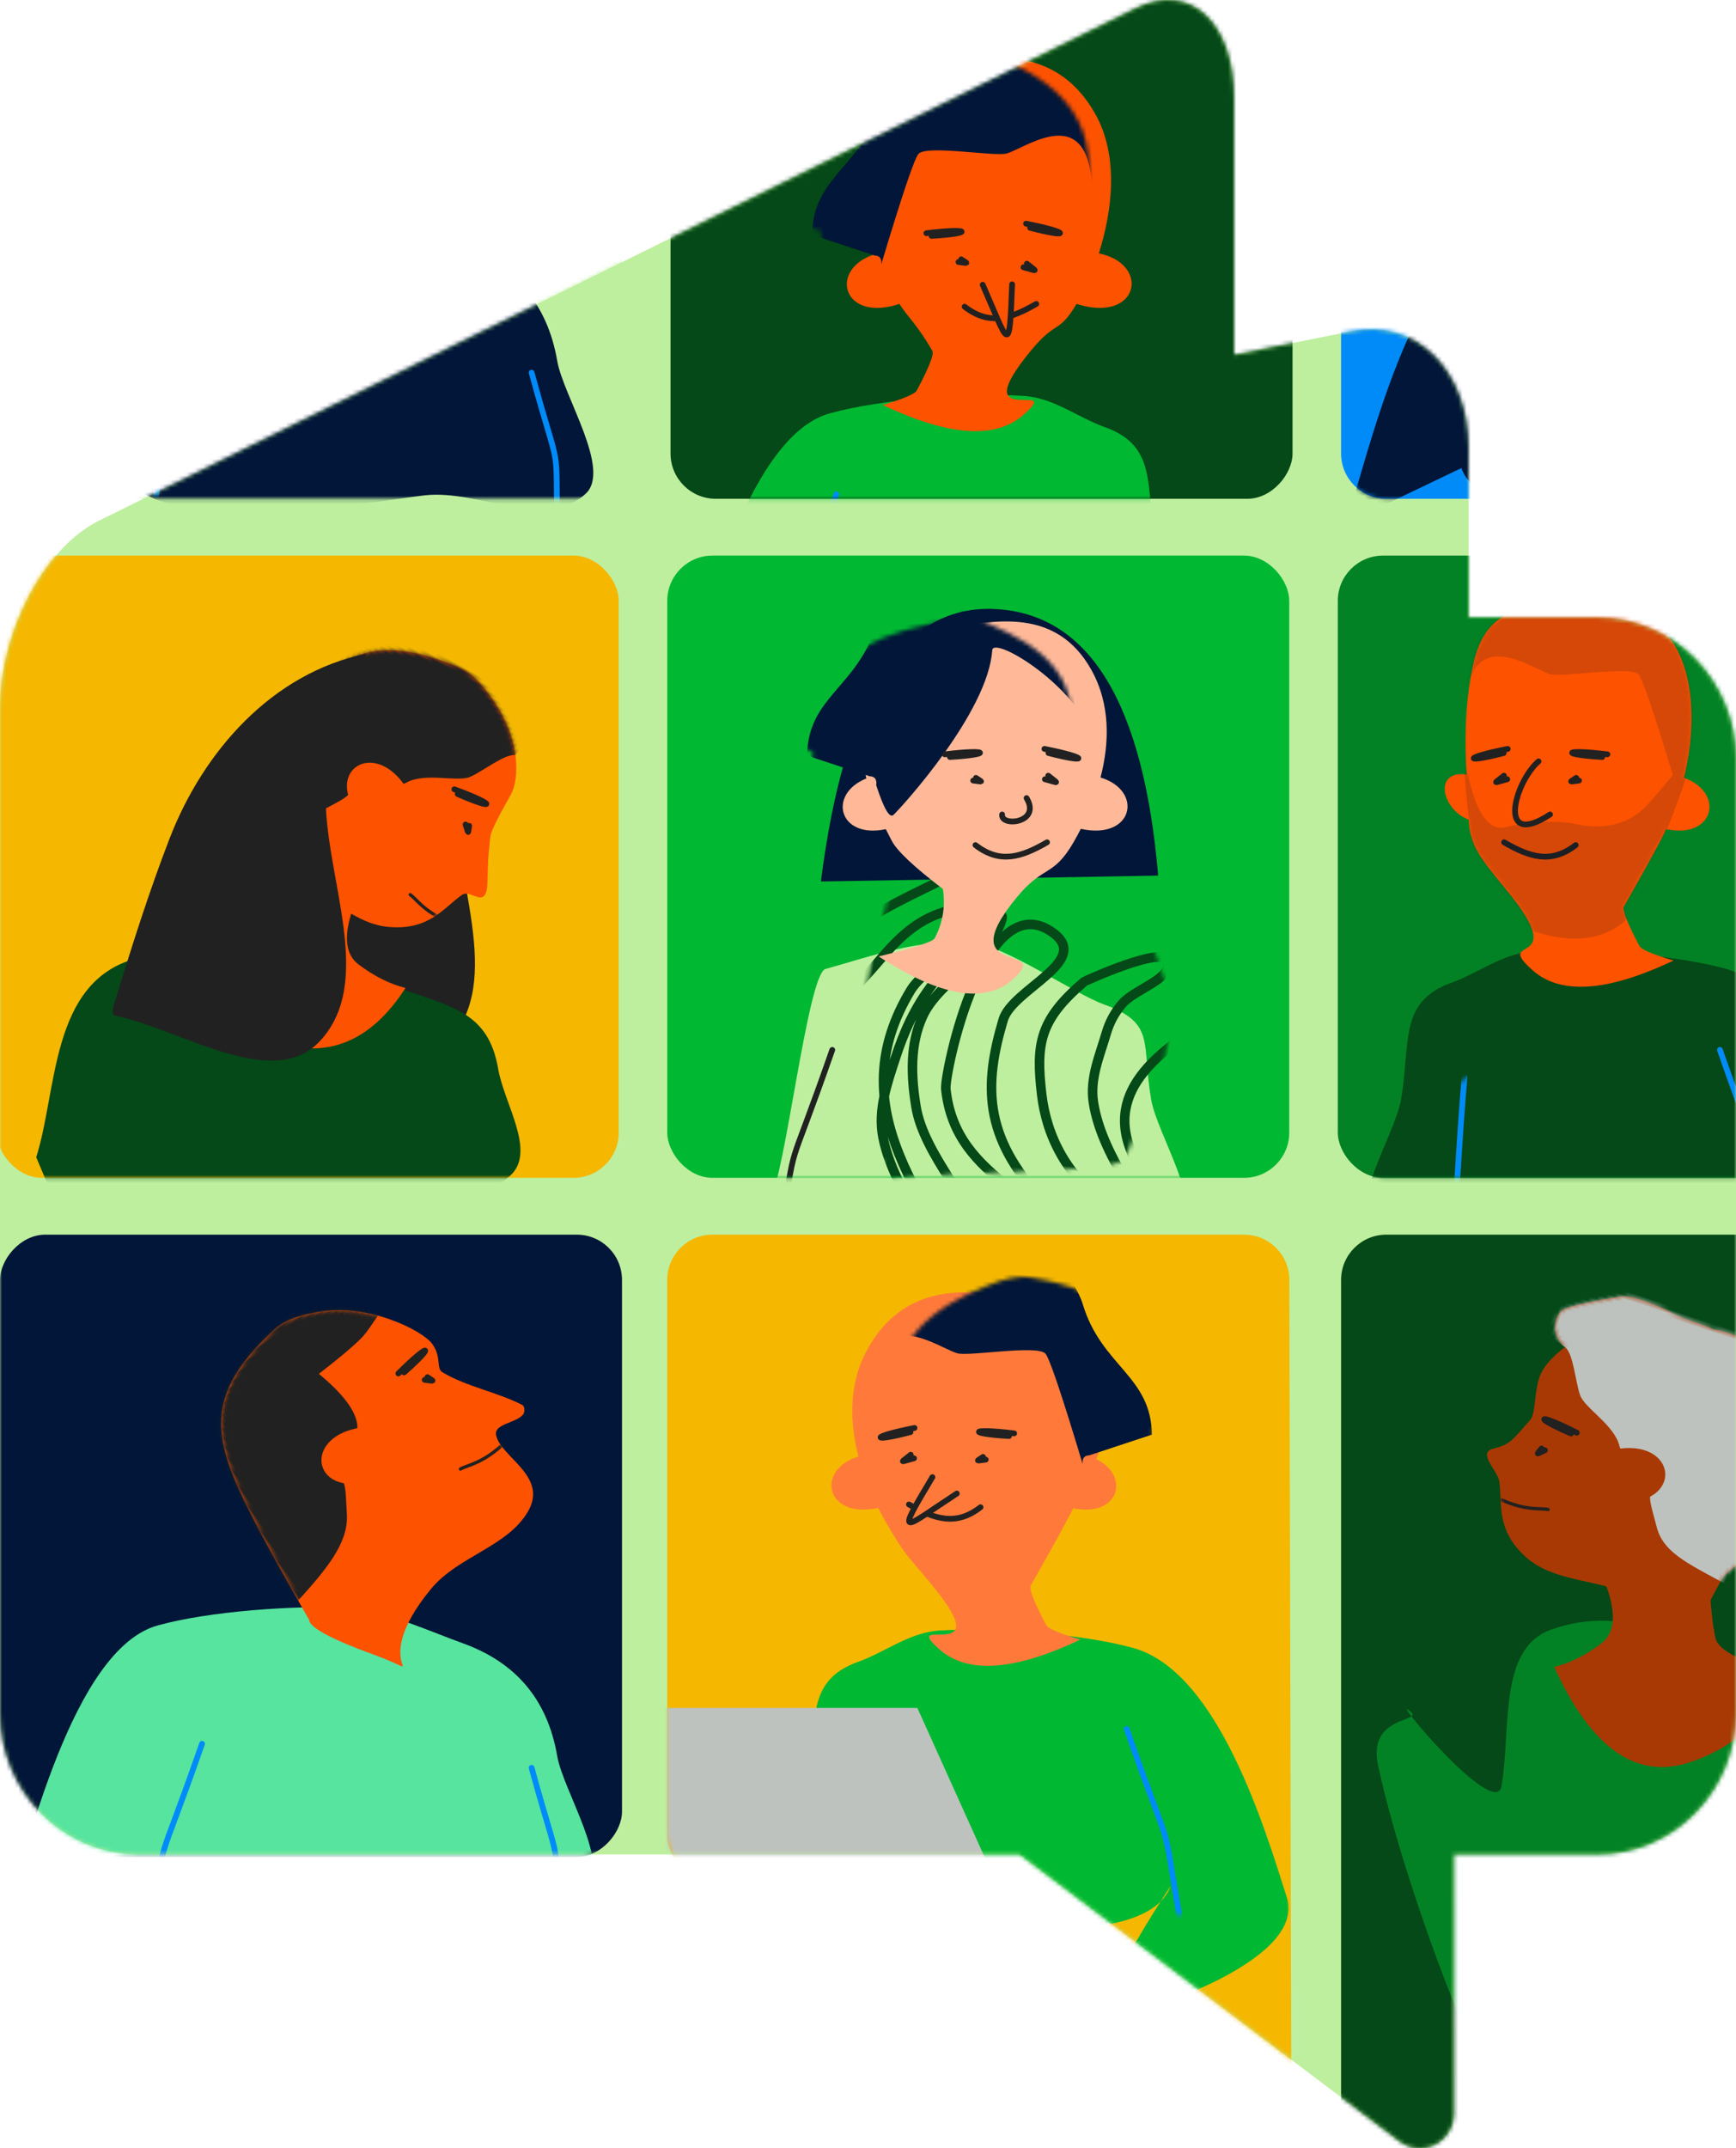 <?xml version="1.0" encoding="UTF-8"?>
<svg width="422px" height="522px" viewBox="0 0 422 522" version="1.1" xmlns="http://www.w3.org/2000/svg" xmlns:xlink="http://www.w3.org/1999/xlink">
    <!-- Generator: Sketch 61.1 (89650) - https://sketch.com -->
    <title>Group</title>
    <desc>Created with Sketch.</desc>
    <defs>
        <path d="M0,172.214 C0,153.546 10.735,133.109 23.978,126.565 L276.022,2.026 C289.265,-4.517 300,5.311 300,23.979 L300,86.218 L328.467,80.487 C344.225,77.314 357,89.988 357,108.796 L357,150 L388.271,150 C406.899,150 422,165.399 422,184.395 L422,416.209 C422,435.205 406.899,450.604 388.271,450.604 L353.429,450.604 L353.452,513.528 C353.454,518.205 349.742,522 345.161,522 C343.385,522 341.655,521.419 340.227,520.341 L247.853,450.604 L33.729,450.604 C15.101,450.604 0,435.205 0,416.209 L0,172.214 Z" id="path-1"></path>
        <rect id="path-3" x="0" y="0" width="151.2" height="151.2" rx="11"></rect>
        <path d="M0.927,75.64 C6.127,59.386 17.281,10.247 37.977,4.454 C50.265,1.015 71.61,-0.567 85.002,0.183 C92.414,0.598 105.388,6.334 112.077,8.725 C124.96,13.329 132.769,22.309 135.155,36.162 C136.632,44.746 148.481,62.693 142.002,68.522 C132.15,77.386 116.318,67.456 103.13,68.82 C93.536,69.813 35.433,80.58 28.944,62.217 L0.927,75.64 Z" id="path-5"></path>
        <path d="M0.225,62.096 C1.369,51.473 2.3,43.65 3.018,38.627 C6.499,14.267 9.419,3.15 34.443,0.109 C38.6,-0.397 41.842,0.929 45.635,2.703 C56.985,8.011 63.841,21.395 63.841,25.45 C63.841,29.504 61.038,30.762 61.813,32.545 C64.602,38.962 69.625,44.057 72.811,50.286 C73.179,51.004 72.334,52.168 71.549,52.35 C68.905,52.963 64.608,50.032 63.408,52.466 C61.025,57.3 67.895,68.022 58.772,72.077 C49.649,76.131 38.625,70.883 28.664,73.447 C3.577,79.905 17.361,92.127 8.03,78.315 C1.81,69.106 -0.792,63.7 0.225,62.096 Z" id="path-7"></path>
        <rect id="path-9" x="0" y="0" width="151.2" height="151.2" rx="11"></rect>
        <path d="M0.927,75.64 C6.127,59.386 17.281,10.247 37.977,4.454 C50.265,1.015 71.61,-0.567 85.002,0.183 C92.414,0.598 105.388,6.334 112.077,8.725 C124.96,13.329 132.769,22.309 135.155,36.162 C136.632,44.746 148.481,62.693 142.002,68.522 C132.15,77.386 116.318,67.456 103.13,68.82 C93.536,69.813 35.433,80.58 28.944,62.217 L0.927,75.64 Z" id="path-11"></path>
        <path d="M0.225,62.096 C1.369,51.473 2.3,43.65 3.018,38.627 C6.499,14.267 9.419,3.15 34.443,0.109 C38.6,-0.397 41.842,0.929 45.635,2.703 C56.985,8.011 63.841,21.395 63.841,25.45 C63.841,29.504 61.038,30.762 61.813,32.545 C64.602,38.962 69.625,44.057 72.811,50.286 C73.179,51.004 72.334,52.168 71.549,52.35 C68.905,52.963 64.608,50.032 63.408,52.466 C61.025,57.3 67.895,68.022 58.772,72.077 C49.649,76.131 38.625,70.883 28.664,73.447 C3.577,79.905 17.361,92.127 8.03,78.315 C1.81,69.106 -0.792,63.7 0.225,62.096 Z" id="path-13"></path>
        <rect id="path-15" x="0" y="0" width="151.2" height="151.2" rx="11"></rect>
        <path d="M0.927,75.64 C6.127,59.386 17.281,10.247 37.977,4.454 C50.265,1.015 71.61,-0.567 85.002,0.183 C92.414,0.598 105.388,6.334 112.077,8.725 C124.96,13.329 132.769,22.309 135.155,36.162 C136.632,44.746 148.481,62.693 142.002,68.522 C132.15,77.386 116.318,67.456 103.13,68.82 C93.536,69.813 35.433,80.58 28.944,62.217 L0.927,75.64 Z" id="path-17"></path>
        <path d="M0.225,62.096 C1.369,51.473 2.3,43.65 3.018,38.627 C6.499,14.267 9.419,3.15 34.443,0.109 C38.6,-0.397 41.842,0.929 45.635,2.703 C56.985,8.011 63.841,21.395 63.841,25.45 C63.841,29.504 61.038,30.762 61.813,32.545 C64.602,38.962 69.625,44.057 72.811,50.286 C73.179,51.004 72.334,52.168 71.549,52.35 C68.905,52.963 64.608,50.032 63.408,52.466 C61.025,57.3 67.895,68.022 58.772,72.077 C49.649,76.131 38.625,70.883 28.664,73.447 C3.577,79.905 17.361,92.127 8.03,78.315 C1.81,69.106 -0.792,63.7 0.225,62.096 Z" id="path-19"></path>
        <rect id="path-21" x="0" y="0" width="151.2" height="151.2" rx="11"></rect>
        <path d="M0.15,75.723 C5.349,59.468 16.504,10.33 37.2,4.537 C49.488,1.097 70.833,-0.484 84.225,0.265 C91.636,0.68 97.458,5.492 104.148,7.883 C117.03,12.487 113.992,22.391 116.377,36.245 C117.855,44.829 129.703,62.776 123.225,68.604 C113.373,77.468 115.54,67.538 102.352,68.903 C92.758,69.895 34.655,80.663 28.166,62.3 L0.15,75.723 Z" id="path-23"></path>
        <path d="M62.435,2.703 C73.785,8.011 85.459,16.047 83.511,33.306 C82.178,45.125 72.918,54.976 64.284,61.315 C73.041,70.902 62.115,80.873 52.687,68.077 C44.626,71.5 46.651,68.261 37.034,70.736 C11.947,77.194 39.951,81.013 26.409,82.299 C17.381,83.156 8.628,75.808 0.151,60.255 C5.135,62.007 8.052,62.676 8.903,62.261 C14.608,59.479 17.512,57.622 17.616,56.688 C18.403,49.6 17.6,46.332 17.848,42.759 C3.934,38.374 8.784,25.719 20.069,29.473 C23.799,12.502 30.675,2.609 51.243,0.109 C55.4,-0.397 58.642,0.929 62.435,2.703 Z" id="path-25"></path>
        <rect id="path-27" x="0" y="0" width="151.2" height="151.2" rx="11"></rect>
        <path d="M0.15,75.723 C5.349,59.468 16.504,10.33 37.2,4.537 C49.488,1.097 70.833,-0.484 84.225,0.265 C91.636,0.68 97.458,5.492 104.148,7.883 C117.03,12.487 113.992,22.391 116.377,36.245 C117.855,44.829 129.703,62.776 123.225,68.604 C113.373,77.468 115.54,67.538 102.352,68.903 C92.758,69.895 34.655,80.663 28.166,62.3 L0.15,75.723 Z" id="path-29"></path>
        <path d="M61.512,3.276 C80.486,14.59 88.062,20.835 81.599,35.175 C77.443,44.396 71.918,51.702 67.409,57.249 C74.664,61.057 67.361,67.681 60.534,65.827 C56.674,70.677 52.771,71.744 43.386,74.16 C18.299,80.618 39.951,85.013 26.409,86.299 C17.381,87.156 8.628,79.808 0.151,64.255 C5.135,66.007 8.052,66.676 8.903,66.261 C14.608,63.479 17.512,61.622 17.616,60.688 C18.494,52.776 19.228,46.756 19.818,42.627 C19.968,41.575 20.148,40.52 20.356,39.465 C9.418,34.608 13.95,23.873 24.179,26.817 C31.68,8.581 46.677,-5.569 61.512,3.276 Z" id="path-31"></path>
        <rect id="path-33" x="0" y="0" width="151.2" height="151.2" rx="11"></rect>
        <path d="M0.15,78.723 C4.261,65.87 10.417,79.369 23.748,63.083 C27.276,58.771 32.868,8.749 37.2,7.537 C49.488,4.097 59.355,0.333 72.748,1.083 C80.159,1.497 98.058,13.692 104.748,16.083 C117.63,20.687 113.992,25.391 116.377,39.245 C117.855,47.829 129.703,65.776 123.225,71.604 C113.373,80.468 115.54,70.538 102.352,71.903 C92.758,72.895 34.655,83.663 28.166,65.3 L0.15,78.723 Z" id="path-35"></path>
        <path d="M60.03,1.379 L60.714,1.699 C71.936,6.946 85.42,13.392 83.511,30.306 C82.411,40.058 76.5,47.556 69.921,52.964 C76.556,61.726 67.421,70.056 58.713,60.246 C57.542,60.844 56.436,61.368 55.427,61.816 C46.303,65.871 46.347,61.981 36.386,64.546 C11.298,71.004 37.363,78.852 23.821,80.138 C14.793,80.995 7.099,73.098 0.739,56.446 C8.947,59.817 13.476,61.295 14.328,60.88 C18.131,59.026 21.021,56.182 22.999,52.348 C20.485,43.953 19.425,38.379 19.818,35.627 C19.975,34.529 20.14,33.469 20.314,32.444 C9.588,27.653 13.833,17.189 23.734,19.696 C28.571,8.185 37.507,4.271 55.839,2.043 C59.996,1.538 56.236,-0.395 60.03,1.379 Z" id="path-37"></path>
        <path d="M11,0 L140.225,0 C146.291,-1.54986925e-14 151.211,4.909 151.225,10.975 L151.751,237.636 C151.765,243.711 146.851,248.648 140.776,248.662 C138.485,248.667 136.249,247.957 134.382,246.63 L4.631,154.489 C1.726,152.426 -8.44542686e-15,149.083 0,145.52 L0,11 C-2.52034597e-15,4.925 4.925,-6.6037315e-16 11,0 Z" id="path-39"></path>
        <path d="M0.574,65.083 C5.774,48.828 17.131,10.33 37.827,4.537 C50.115,1.097 71.46,-0.484 84.852,0.265 C92.263,0.68 98.085,5.492 104.774,7.883 C117.657,12.487 114.619,22.391 117.004,36.245 C118.482,44.829 130.33,62.776 123.852,68.604 C113.999,77.468 116.167,67.538 102.979,68.903 C93.385,69.895 35.282,80.663 28.793,62.3 C42.283,83.064 46.877,93.658 42.574,94.083 C39.622,94.374 -4.625,81.337 0.574,65.083 Z" id="path-41"></path>
        <path d="M62.435,2.703 C73.785,8.011 85.459,16.047 83.511,33.306 C82.411,43.058 76.5,50.556 69.921,55.964 C76.557,64.726 67.421,73.056 58.713,63.246 C57.542,63.844 56.436,64.368 55.427,64.816 C46.303,68.871 46.995,68.172 37.034,70.736 C11.947,77.194 39.951,81.013 26.409,82.299 C17.381,83.156 8.628,75.808 0.151,60.255 C5.135,62.007 8.052,62.676 8.903,62.261 C14.608,59.479 17.512,57.622 17.616,56.688 C18.494,48.776 19.228,42.756 19.818,38.627 C19.974,37.535 20.129,36.469 20.285,35.43 C9.959,30.795 13.572,20.892 22.748,22.485 C26.227,9.121 32.602,2.374 51.243,0.109 C55.4,-0.397 58.642,0.929 62.435,2.703 Z" id="path-43"></path>
        <rect id="path-45" x="0" y="0" width="151.2" height="151.2" rx="11"></rect>
        <path d="M0,62.121 C0.306,54.512 1.714,46.18 2.79,38.642 C6.267,14.273 9.184,3.151 34.18,0.109 C38.332,-0.397 41.571,0.93 45.359,2.704 C56.696,8.015 60.857,16.908 60.857,20.964 C60.857,25.02 60.745,30.774 61.519,32.558 C64.305,38.977 63.046,36.18 66.229,42.412 C69.412,48.643 63.486,45.625 62.287,48.06 C59.907,52.895 59.584,59.465 50.471,63.521 C41.358,67.577 30.347,62.327 20.397,64.892 C-4.663,71.353 32.221,100.433 1.375,66.136 L0,62.121 Z" id="path-47"></path>
        <path d="M11,0 L140.2,0 C146.275,-1.11598369e-15 151.2,4.925 151.2,11 L151.2,226.12 C151.2,232.195 146.275,237.12 140.2,237.12 C138.133,237.12 136.108,236.538 134.357,235.44 L5.157,154.433 C1.948,152.421 1.16891705e-14,148.901 0,145.114 L0,11 C-7.43989126e-16,4.925 4.925,1.11598369e-15 11,0 Z" id="path-49"></path>
        <path d="M10.245,70.278 C10.337,67.977 9.018,61.71 8.58,59.222 C7.813,54.866 -0.322,48.622 0.285,44.513 C0.478,43.207 4.784,42.492 4.964,41.224 C5.435,37.929 2.707,35.119 3.351,31.84 C3.907,29.006 7.159,25.924 7.674,23.178 C8.406,19.271 11.019,17.065 12.666,14.286 C14.237,11.635 15.085,7.016 16.707,5.084 C21.036,-0.071 29.25,1.851 29.332,1.826 C30.878,1.345 36.65,1.768 40.079,1.112 C44.183,0.326 50.774,0.101 52.727,1.016 C56.312,2.695 63.109,6.518 65.115,8.195 C66.951,9.73 67.065,15.138 62.174,17.052 C64.765,20.537 65.857,23.885 65.857,25.964 C65.857,30.02 63.986,34.686 64.76,36.469 C67.546,42.889 67.662,43.721 71.157,45.908 C74.652,48.095 68.486,50.625 67.287,53.06 C64.907,57.895 64.584,64.465 55.471,68.521 C46.358,72.577 35.347,67.327 25.397,69.892 C0.337,76.353 37.221,105.433 6.375,71.136 L10.245,70.278 Z" id="path-51"></path>
    </defs>
    <g id="Website" stroke="none" stroke-width="1" fill="none" fill-rule="evenodd">
        <g id="Group">
            <mask id="mask-2" fill="white">
                <use xlink:href="#path-1"></use>
            </mask>
            <use id="Mask" fill="#BEEF9E" xlink:href="#path-1"></use>
            <g mask="url(#mask-2)">
                <g transform="translate(-1, -30)">
                    <g id="Group-24" transform="translate(76.2, 406) scale(-1, 1) translate(-76.2, -406) translate(0.2, 330)">
                        <mask id="mask-4" fill="white">
                            <use xlink:href="#path-3"></use>
                        </mask>
                        <use id="Mask" fill="#011638" xlink:href="#path-3"></use>
                        <g mask="url(#mask-4)">
                            <g transform="translate(3.2, 0)">
                                <g id="Path-55-+-Path-56-Mask" transform="translate(2.85, 90.517)">
                                    <mask id="mask-6" fill="white">
                                        <use xlink:href="#path-5"></use>
                                    </mask>
                                    <use id="Mask" fill="#56E49F" transform="translate(72.426, 37.82) scale(-1, 1) translate(-72.426, -37.82) " xlink:href="#path-5"></use>
                                    <path d="M15.923,39.034 C8.415,66.497 10.263,53.026 9.609,79.336" id="Path-55" stroke="#008BF8" stroke-width="1.393" stroke-linecap="round" stroke-linejoin="round" mask="url(#mask-6)"></path>
                                    <path d="M96.037,33.196 C107.844,67.011 104.251,51.676 108.855,78.678" id="Path-56" stroke="#008BF8" stroke-width="1.393" stroke-linecap="round" stroke-linejoin="round" mask="url(#mask-6)"></path>
                                </g>
                                <g id="Path-51" transform="translate(55.038, 56.396) scale(-1, 1) rotate(-36) translate(-55.038, -56.396) translate(18.538, 13.896)">
                                    <mask id="mask-8" fill="white">
                                        <use xlink:href="#path-7"></use>
                                    </mask>
                                    <use id="Mask" fill="#FD5200" xlink:href="#path-7"></use>
                                    <path d="M51.525,54.102 C53.293,54.235 56.24,56.057 62.925,55.372" id="Path-50" stroke="#212121" stroke-width="0.793" stroke-linecap="round" stroke-linejoin="round" mask="url(#mask-8)"></path>
                                    <path d="M54.225,27.051 C64.34,26.128 63.9,24.713 52.95,26.446" id="Path-48" stroke="#212121" stroke-width="1.393" stroke-linecap="round" stroke-linejoin="round" mask="url(#mask-8)"></path>
                                    <path d="M57.225,31.46 C59.07,33.129 58.825,33.266 58.148,31.322" id="Path-49" stroke="#212121" stroke-width="1.393" stroke-linecap="round" stroke-linejoin="round" mask="url(#mask-8)"></path>
                                    <path d="M-0.104,56.949 C10.969,54.676 18.908,52.63 22.665,46.843 C26.422,41.055 26.119,41.642 27.055,38.709 C27.87,36.152 24.908,36.014 27.051,34.387 C29.604,32.449 35.785,33.553 37.448,30.818 C39.259,27.841 39.198,22.62 37.265,15.157 C43.144,14.99 47.533,14.687 50.433,14.246 C52.851,13.879 55.107,12.81 57.444,12.092 L62.925,-13.248 C37.139,-18.653 23.907,-21.356 23.229,-21.356 C22.211,-21.356 -0.182,-17.302 -0.182,-13.248 C-0.182,-10.545 -2.896,-5.14 -8.325,2.968 L-8.325,24.252 L-8.325,37.428 L-0.104,56.949 Z" fill="#212121" mask="url(#mask-8)"></path>
                                    <path d="M38.7,32.194 C24.785,24.109 17.41,39.625 33.867,44.136" id="Path-52" fill="#FD5200" mask="url(#mask-8)"></path>
                                </g>
                            </g>
                        </g>
                    </g>
                    <g id="Group-24" transform="translate(76.2, 76) scale(-1, 1) translate(-76.2, -76) translate(0.2, 0)">
                        <mask id="mask-10" fill="white">
                            <use xlink:href="#path-9"></use>
                        </mask>
                        <use id="Mask" fill="#BEEF9E" xlink:href="#path-9"></use>
                        <g mask="url(#mask-10)">
                            <g transform="translate(3.2, -9)">
                                <g id="Path-55-+-Path-56-Mask" transform="translate(2.85, 90.517)">
                                    <mask id="mask-12" fill="white">
                                        <use xlink:href="#path-11"></use>
                                    </mask>
                                    <use id="Mask" fill="#011638" transform="translate(72.426, 37.82) scale(-1, 1) translate(-72.426, -37.82) " xlink:href="#path-11"></use>
                                    <path d="M15.923,39.034 C8.415,66.497 10.263,53.026 9.609,79.336" id="Path-55" stroke="#008BF8" stroke-width="1.393" stroke-linecap="round" stroke-linejoin="round" mask="url(#mask-12)"></path>
                                    <path d="M96.037,33.196 C107.844,67.011 104.251,51.676 108.855,78.678" id="Path-56" stroke="#008BF8" stroke-width="1.393" stroke-linecap="round" stroke-linejoin="round" mask="url(#mask-12)"></path>
                                </g>
                                <g id="Path-51" transform="translate(55.038, 56.396) scale(-1, 1) rotate(-36) translate(-55.038, -56.396) translate(18.538, 13.896)">
                                    <mask id="mask-14" fill="white">
                                        <use xlink:href="#path-13"></use>
                                    </mask>
                                    <use id="Mask" fill="#FD5200" xlink:href="#path-13"></use>
                                    <path d="M51.525,54.102 C53.293,54.235 56.24,56.057 62.925,55.372" id="Path-50" stroke="#212121" stroke-width="0.793" stroke-linecap="round" stroke-linejoin="round" mask="url(#mask-14)"></path>
                                    <path d="M-0.104,56.949 C10.969,54.676 18.908,52.63 22.665,46.843 C26.422,41.055 26.119,41.642 27.055,38.709 C27.87,36.152 24.908,36.014 27.051,34.387 C29.604,32.449 35.785,33.553 37.448,30.818 C39.259,27.841 39.198,22.62 37.265,15.157 C43.144,14.99 47.533,14.687 50.433,14.246 C52.851,13.879 55.107,12.81 57.444,12.092 L62.925,-13.248 C37.139,-18.653 23.907,-21.356 23.229,-21.356 C22.211,-21.356 -0.182,-17.302 -0.182,-13.248 C-0.182,-10.545 -2.896,-5.14 -8.325,2.968 L-8.325,24.252 L-8.325,37.428 L-0.104,56.949 Z" fill="#212121" mask="url(#mask-14)"></path>
                                    <path d="M38.7,32.194 C24.785,24.109 17.41,39.625 33.867,44.136" id="Path-52" fill="#FD5200" mask="url(#mask-14)"></path>
                                </g>
                            </g>
                        </g>
                    </g>
                    <g id="Group-24" transform="translate(402.2, 76) scale(-1, 1) translate(-402.2, -76) translate(326.2, 0)">
                        <mask id="mask-16" fill="white">
                            <use xlink:href="#path-15"></use>
                        </mask>
                        <use id="Mask" fill="#008BF8" xlink:href="#path-15"></use>
                        <g mask="url(#mask-16)">
                            <g transform="translate(3.2, -9)">
                                <g id="Path-55-+-Path-56-Mask" transform="translate(2.85, 90.517)">
                                    <mask id="mask-18" fill="white">
                                        <use xlink:href="#path-17"></use>
                                    </mask>
                                    <use id="Mask" fill="#011638" transform="translate(72.426, 37.82) scale(-1, 1) translate(-72.426, -37.82) " xlink:href="#path-17"></use>
                                    <path d="M96.037,33.196 C107.844,67.011 104.251,51.676 108.855,78.678" id="Path-56" stroke="#008BF8" stroke-width="1.393" stroke-linecap="round" stroke-linejoin="round" mask="url(#mask-18)"></path>
                                </g>
                                <g id="Path-51" transform="translate(55.038, 56.396) scale(-1, 1) rotate(-36) translate(-55.038, -56.396) translate(18.538, 13.896)">
                                    <mask id="mask-20" fill="white">
                                        <use xlink:href="#path-19"></use>
                                    </mask>
                                    <use id="Mask" fill="#FD5200" xlink:href="#path-19"></use>
                                    <path d="M-0.104,56.949 C10.969,54.676 18.908,52.63 22.665,46.843 C26.422,41.055 26.119,41.642 27.055,38.709 C27.87,36.152 24.908,36.014 27.051,34.387 C29.604,32.449 35.785,33.553 37.448,30.818 C39.259,27.841 39.198,22.62 37.265,15.157 C43.144,14.99 47.533,14.687 50.433,14.246 C52.851,13.879 55.107,12.81 57.444,12.092 L62.925,-13.248 C37.139,-18.653 23.907,-21.356 23.229,-21.356 C22.211,-21.356 -0.182,-17.302 -0.182,-13.248 C-0.182,-10.545 -2.896,-5.14 -8.325,2.968 L-8.325,24.252 L-8.325,37.428 L-0.104,56.949 Z" fill="#212121" mask="url(#mask-20)"></path>
                                    <path d="M38.7,32.194 C24.785,24.109 17.41,39.625 33.867,44.136" id="Path-52" fill="#FD5200" mask="url(#mask-20)"></path>
                                </g>
                            </g>
                        </g>
                    </g>
                    <g id="Group-24" transform="translate(239.2, 76) scale(-1, 1) translate(-239.2, -76) translate(163.2, 0)">
                        <mask id="mask-22" fill="white">
                            <use xlink:href="#path-21"></use>
                        </mask>
                        <use id="Mask" fill="#044917" xlink:href="#path-21"></use>
                        <g mask="url(#mask-22)">
                            <g transform="translate(18, 30)">
                                <g id="Path-55-+-Path-56-Mask" transform="translate(6.45, 95.917)">
                                    <mask id="mask-24" fill="white">
                                        <use xlink:href="#path-23"></use>
                                    </mask>
                                    <use id="Mask" fill="#00B832" transform="translate(62.649, 37.903) scale(-1, 1) translate(-62.649, -37.903) " xlink:href="#path-23"></use>
                                    <path d="M6.722,42.896 C-2.884,61.3 -6.584,51.658 -14.314,41.743 C-17.071,38.206 -20.461,35.211 -23.535,31.945" id="Path-2" stroke="#0202C8" stroke-width="1.393" stroke-linecap="round" stroke-linejoin="round" mask="url(#mask-24)"></path>
                                    <path d="M6.323,30.034 C-1.185,57.497 0.663,44.026 0.009,70.336" id="Path-55" stroke="#008BF8" stroke-width="1.393" stroke-linecap="round" stroke-linejoin="round" mask="url(#mask-24)"></path>
                                    <path d="M86.437,24.196 C98.244,58.011 94.651,42.676 99.255,69.678" id="Path-56" stroke="#008BF8" stroke-width="1.393" stroke-linecap="round" stroke-linejoin="round" mask="url(#mask-24)"></path>
                                    <path d="M14.55,31.396 C26.357,65.211 22.765,49.876 27.368,76.878" id="Path-56" stroke="#008BF8" stroke-width="1.393" stroke-linecap="round" stroke-linejoin="round" mask="url(#mask-24)" transform="translate(20.959, 54.137) rotate(24) translate(-20.959, -54.137) "></path>
                                </g>
                                <g id="Path-51" transform="translate(58.767, 58.629) scale(-1, 1) rotate(-36) translate(-58.767, -58.629) translate(16.767, 17.129)">
                                    <mask id="mask-26" fill="white">
                                        <use xlink:href="#path-25"></use>
                                    </mask>
                                    <use id="Combined-Shape" fill="#FD5200" xlink:href="#path-25"></use>
                                    <path d="M28.476,59.225 C35.263,62.653 40.052,59.914 45.433,55.24" id="Path-58" stroke="#212121" stroke-width="1.393" stroke-linecap="round" stroke-linejoin="round" mask="url(#mask-26)" transform="translate(36.954, 58) rotate(47) translate(-36.954, -58) "></path>
                                    <path d="M30.494,49.431 C31.755,49.533 32.252,50.288 31.986,51.696 C37.997,34.938 41.499,26.131 42.491,25.275 C44.835,23.252 61.086,27.065 63.957,26.334 C68.351,25.216 81.445,16.66 83.749,30.441 C84.546,35.211 85.357,42.42 86.182,52.067 L87.803,53.283 C88.645,53.537 89.607,53.634 90.439,53.351 C101.573,49.564 102.142,34.486 100.983,25.101 C97.987,0.863 73.816,-20.295 49.823,-5.107 C44.94,-2.017 36.271,6.581 34.008,12.87 C28.677,27.679 16.472,29.366 15.585,43.626 L30.494,49.431 Z" id="Path-57" fill="#011638" mask="url(#mask-26)" transform="translate(58.494, 21.649) rotate(33) translate(-58.494, -21.649) "></path>
                                    <path d="M53.693,49.282 C63.808,48.359 63.368,46.944 52.418,48.677" id="Path-48" stroke="#212121" stroke-width="1.393" stroke-linecap="round" stroke-linejoin="round" mask="url(#mask-26)" transform="translate(56.693, 48.57) rotate(56) translate(-56.693, -48.57) "></path>
                                    <path d="M40.159,52.113 C38.567,70.063 38.551,66.439 33.013,51.847" id="Path" stroke="#212121" stroke-width="1.393" fill="#FD5200" stroke-linecap="round" stroke-linejoin="round" mask="url(#mask-26)" transform="translate(36.586, 58.037) rotate(33) translate(-36.586, -58.037) "></path>
                                    <path d="M33.689,35.984 C43.804,35.061 43.364,33.646 32.414,35.379" id="Path-48" stroke="#212121" stroke-width="1.393" stroke-linecap="round" stroke-linejoin="round" mask="url(#mask-26)" transform="translate(36.689, 35.272) rotate(38) translate(-36.689, -35.272) "></path>
                                    <path d="M47.485,53.294 C49.816,56.107 49.507,56.339 48.652,53.062" id="Path-49" stroke="#212121" stroke-width="1.393" stroke-linecap="round" stroke-linejoin="round" mask="url(#mask-26)"></path>
                                    <path d="M35.452,42.969 C37.297,44.638 37.052,44.776 36.375,42.831" id="Path-49" stroke="#212121" stroke-width="1.393" stroke-linecap="round" stroke-linejoin="round" mask="url(#mask-26)"></path>
                                </g>
                            </g>
                        </g>
                    </g>
                    <g id="Group-24" transform="translate(326.2, 165)">
                        <mask id="mask-28" fill="white">
                            <use xlink:href="#path-27"></use>
                        </mask>
                        <use id="Mask" fill="#038225" xlink:href="#path-27"></use>
                        <g mask="url(#mask-28)">
                            <g transform="translate(0, -3)">
                                <g id="Path-55-+-Path-56-Mask" transform="translate(6.45, 98.917)">
                                    <mask id="mask-30" fill="white">
                                        <use xlink:href="#path-29"></use>
                                    </mask>
                                    <use id="Mask" fill="#044917" transform="translate(62.649, 37.903) scale(-1, 1) translate(-62.649, -37.903) " xlink:href="#path-29"></use>
                                    <path d="M6.722,42.896 C-2.884,61.3 -6.584,51.658 -14.314,41.743 C-17.071,38.206 -20.461,35.211 -23.535,31.945" id="Path-2" stroke="#0202C8" stroke-width="1.393" stroke-linecap="round" stroke-linejoin="round" mask="url(#mask-30)"></path>
                                    <path d="M6.323,30.034 C-1.185,57.497 0.663,44.026 0.009,70.336" id="Path-55" stroke="#008BF8" stroke-width="1.393" stroke-linecap="round" stroke-linejoin="round" mask="url(#mask-30)"></path>
                                    <path d="M86.437,24.196 C98.244,58.011 94.651,42.676 99.255,69.678" id="Path-56" stroke="#008BF8" stroke-width="1.393" stroke-linecap="round" stroke-linejoin="round" mask="url(#mask-30)"></path>
                                    <path d="M14.55,31.396 C26.357,65.211 22.765,49.876 27.368,76.878" id="Path-56" stroke="#008BF8" stroke-width="1.393" stroke-linecap="round" stroke-linejoin="round" mask="url(#mask-30)" transform="translate(20.959, 54.137) rotate(24) translate(-20.959, -54.137) "></path>
                                </g>
                                <g id="Path-51" transform="translate(59.943, 60.011) scale(-1, 1) rotate(-36) translate(-59.943, -60.011) translate(17.943, 16.511)">
                                    <mask id="mask-32" fill="white">
                                        <use xlink:href="#path-31"></use>
                                    </mask>
                                    <use id="Combined-Shape" fill="#FD5200" xlink:href="#path-31"></use>
                                    <path d="M34.067,62.117 C40.854,65.545 45.643,62.806 51.024,58.132" id="Path-58" stroke="#212121" stroke-width="1.393" stroke-linecap="round" stroke-linejoin="round" mask="url(#mask-32)" transform="translate(42.546, 60.892) rotate(47) translate(-42.546, -60.892) "></path>
                                    <path d="M70.233,-8.487 L70.602,-8.486 C98.996,-8.156 107.744,22.754 97.055,44.713 C92.917,53.215 84.227,65.551 72.827,62.663 C71.975,62.447 71.221,61.841 70.654,61.17 L70.654,61.17 L69.956,59.268 C74.518,50.727 77.764,44.239 79.693,39.805 C85.267,26.993 69.626,27.036 65.331,25.581 C62.526,24.63 50.973,12.581 47.906,13.001 C46.672,13.17 39.629,18.125 26.775,27.866 C26.868,30.024 27.082,32.935 27.414,36.598 C28.055,43.656 32.199,48.727 39.847,51.811 C44.553,54.406 48.672,57.811 52.203,62.024 C55.734,66.238 63.403,61.921 75.209,49.074 C65.188,60.689 58.698,67.922 55.736,70.772 C47.339,78.852 42.818,81.796 32.654,78.723 C17.115,74.025 11.694,63.906 16.392,48.367 L16.392,48.367 L20.035,39.784 C21.656,33.629 22.989,28.973 24.034,25.818 L15.346,13.738 C23.856,2.262 35.011,7.495 47.547,-2.023 C52.871,-6.064 64.824,-8.553 70.602,-8.486 Z" id="Combined-Shape" fill-opacity="0.158" fill="#011638" mask="url(#mask-32)"></path>
                                    <path d="M62.452,50.522 C72.567,49.599 72.127,48.185 61.177,49.918" id="Path-48" stroke="#212121" stroke-width="1.393" stroke-linecap="round" stroke-linejoin="round" mask="url(#mask-32)" transform="translate(65.452, 49.81) rotate(56) translate(-65.452, -49.81) "></path>
                                    <path d="M55.135,44.378 C56.887,51.932 50.828,67.767 45.29,53.175" id="Path" stroke="#212121" stroke-width="1.393" fill="#FD5200" stroke-linecap="round" stroke-linejoin="round" mask="url(#mask-32)"></path>
                                    <path d="M43.035,36.415 C53.151,35.492 52.711,34.078 41.761,35.811" id="Path-48" stroke="#212121" stroke-width="1.393" stroke-linecap="round" stroke-linejoin="round" mask="url(#mask-32)" transform="translate(46.036, 35.704) rotate(38) translate(-46.036, -35.704) "></path>
                                    <path d="M58.732,52.362 C61.062,55.176 60.753,55.408 59.898,52.131" id="Path-49" stroke="#212121" stroke-width="1.393" stroke-linecap="round" stroke-linejoin="round" mask="url(#mask-32)"></path>
                                    <path d="M44.443,42.377 C46.288,44.046 46.043,44.184 45.367,42.239" id="Path-49" stroke="#212121" stroke-width="1.393" stroke-linecap="round" stroke-linejoin="round" mask="url(#mask-32)"></path>
                                </g>
                            </g>
                        </g>
                    </g>
                    <g id="Group-24" transform="translate(163.2, 165)">
                        <mask id="mask-34" fill="white">
                            <use xlink:href="#path-33"></use>
                        </mask>
                        <use id="Mask" fill="#00B832" xlink:href="#path-33"></use>
                        <path d="M55.686,68.574 L33.034,52.116 C64.999,19.283 89.632,10.219 106.932,24.925 C124.232,39.631 121.712,64.761 99.373,100.314 L55.686,68.574 Z" id="Path-59" fill="#011638" mask="url(#mask-34)" transform="translate(75.646, 59.208) rotate(-37) translate(-75.646, -59.208) "></path>
                        <g mask="url(#mask-34)">
                            <g transform="translate(67, 87) scale(-1, 1) translate(-67, -87) translate(0, 2)">
                                <g id="Path-55-+-Path-56-Mask" transform="translate(7.45, 90.917)">
                                    <mask id="mask-36" fill="white">
                                        <use xlink:href="#path-35"></use>
                                    </mask>
                                    <use id="Mask" fill="#BEEF9E" transform="translate(62.649, 39.855) scale(-1, 1) translate(-62.649, -39.855) " xlink:href="#path-35"></use>
                                    <path d="M76.947,-12.71 C65.315,2.631 53.16,15.168 38.325,5.664 C36.068,4.218 34.545,-0.483 32.194,-1.245 L26.15,-12.866 C8.633,-18.542 24.683,0.382 30.348,5.194 C36.537,10.451 43.033,14.951 49.744,16.971 C55.382,18.668 61.178,17.02 66.872,16.187 C69.433,15.812 72,14.92 74.429,13.359 C78.472,10.762 82,2.148 86.184,3.779 C90.047,5.285 78.528,23.19 78.459,23.251 C67.842,32.662 61.982,32.853 49.912,29.689 C45.098,28.428 40.291,26.281 35.805,22.781 C31.747,19.615 28.007,14.993 24.554,9.903 C21.879,5.961 20.966,-4.842 17.585,-4.072 C14.851,-3.449 17.26,6.58 18.34,11.319 C19.622,16.944 21.667,22.368 24.386,25.764 C37.765,42.474 50.434,43.882 66.536,41.469 C74.192,40.322 83.489,22.271 89.038,32.203 C99.305,50.58 51.664,53.879 47.896,52.931 C25.923,47.405 25.683,24.547 6.921,2.995 C4.924,0.701 7.452,11.823 8.35,15.873 C9.857,22.668 11.252,30.033 14.059,35.186 C17.482,41.467 22.036,45.295 26.402,49.006 C31.631,53.451 37.024,57.763 42.69,59.526 C49.956,61.785 57.501,63.124 64.773,60.941 C73.617,58.286 81.374,46.657 90.299,45.236 C96.693,44.218 78.804,56.182 72.666,59.684 C66.518,63.192 60.091,64.999 53.69,66.123 C47.225,67.258 40.596,68.644 34.21,66.437 C26.445,63.754 19.081,57.716 11.876,51.675 C5.483,46.315 -12.822,27.004 -6.429,32.361 C20.461,54.896 39.727,77.917 70.566,64.708 C78.076,61.491 95.48,38.998 92.734,52.462 C89.261,69.49 76.171,71.774 67.459,79.94 C41.729,104.057 14.358,61.919 -8.276,48.533 C-9.811,47.625 -8.14,54.908 -7.184,57.33 C-4.008,65.372 -0.349,72.887 3.815,79.156 C6.359,82.988 9.499,85.424 12.631,87.166 C17.85,90.068 23.241,92.148 28.668,92.976 C37.707,94.355 46.807,94.226 55.872,93.76 C60.071,93.544 64.328,92.979 68.384,90.932 C73.944,88.127 79.484,84.588 84.505,79.312 C90.634,72.869 95.868,63.819 101.55,56.073" id="Path-60" stroke="#044917" stroke-width="2.322" stroke-linecap="round" stroke-linejoin="round" mask="url(#mask-36)" transform="translate(46.326, 40.083) rotate(-98) translate(-46.326, -40.083) "></path>
                                    <path d="M6.722,45.896 C-2.884,64.3 -6.584,54.658 -14.314,44.743 C-17.071,41.206 -20.461,38.211 -23.535,34.945" id="Path-2" stroke="#0202C8" stroke-width="1.393" stroke-linecap="round" stroke-linejoin="round" mask="url(#mask-36)"></path>
                                    <path d="M6.323,33.034 C-1.185,60.497 0.663,47.026 0.009,73.336" id="Path-55" stroke="#008BF8" stroke-width="1.393" stroke-linecap="round" stroke-linejoin="round" mask="url(#mask-36)"></path>
                                    <path d="M86.437,27.196 C98.244,61.011 94.651,45.676 99.255,72.678" id="Path-56" stroke="#212121" stroke-width="1.393" stroke-linecap="round" stroke-linejoin="round" mask="url(#mask-36)"></path>
                                    <path d="M14.55,34.396 C26.357,68.211 22.765,52.876 27.368,79.878" id="Path-56" stroke="#212121" stroke-width="1.393" stroke-linecap="round" stroke-linejoin="round" mask="url(#mask-36)" transform="translate(20.959, 57.137) rotate(24) translate(-20.959, -57.137) "></path>
                                </g>
                                <g id="Path-51" transform="translate(58.592, 58.247) scale(-1, 1) rotate(-36) translate(-58.592, -58.247) translate(16.592, 17.747)">
                                    <mask id="mask-38" fill="white">
                                        <use xlink:href="#path-37"></use>
                                    </mask>
                                    <use id="Combined-Shape" fill="#FFB998" xlink:href="#path-37"></use>
                                    <path d="M33.87,54.974 C40.657,58.402 45.446,55.663 50.827,50.989" id="Path-58" stroke="#212121" stroke-width="1.393" stroke-linecap="round" stroke-linejoin="round" mask="url(#mask-38)" transform="translate(42.349, 53.75) rotate(47) translate(-42.349, -53.75) "></path>
                                    <path d="M33.736,38.995 C34.997,39.097 35.494,39.852 35.228,41.26 C36.781,47.056 38.053,49.526 39.045,48.67 C41.389,46.646 63.322,24.908 65.106,9.98 C65.549,6.268 86.565,20.477 88.868,34.257 C89.665,39.027 89.851,41.485 89.424,41.631 L91.046,42.847 C91.887,43.1 92.849,43.198 93.681,42.915 C104.816,39.128 105.385,24.05 104.225,14.665 C101.229,-9.573 77.058,-30.731 53.065,-15.543 C48.183,-12.453 39.513,-3.855 37.25,2.434 C31.919,17.243 19.714,18.93 18.828,33.19 L33.736,38.995 Z" id="Path-57" fill="#011638" mask="url(#mask-38)" transform="translate(61.736, 14.087) rotate(33) translate(-61.736, -14.087) "></path>
                                    <path d="M62.452,43.522 C72.567,42.599 72.127,41.185 61.177,42.918" id="Path-48" stroke="#212121" stroke-width="1.393" stroke-linecap="round" stroke-linejoin="round" mask="url(#mask-38)" transform="translate(65.452, 42.81) rotate(56) translate(-65.452, -42.81) "></path>
                                    <path d="M52.436,46.44 C51.82,53.51 43.142,48.441 45.29,46.175" id="Path" stroke="#212121" stroke-width="1.393" fill="#FFB998" stroke-linecap="round" stroke-linejoin="round" mask="url(#mask-38)"></path>
                                    <path d="M43.035,29.415 C53.151,28.492 52.711,27.078 41.761,28.811" id="Path-48" stroke="#212121" stroke-width="1.393" stroke-linecap="round" stroke-linejoin="round" mask="url(#mask-38)" transform="translate(46.036, 28.704) rotate(38) translate(-46.036, -28.704) "></path>
                                    <path d="M58.732,45.362 C61.062,48.176 60.753,48.408 59.898,45.131" id="Path-49" stroke="#212121" stroke-width="1.393" stroke-linecap="round" stroke-linejoin="round" mask="url(#mask-38)"></path>
                                    <path d="M44.443,35.377 C46.288,37.046 46.043,37.184 45.367,35.239" id="Path-49" stroke="#212121" stroke-width="1.393" stroke-linecap="round" stroke-linejoin="round" mask="url(#mask-38)"></path>
                                </g>
                            </g>
                        </g>
                    </g>
                    <g id="Group-24" transform="translate(163.2, 330)">
                        <mask id="mask-40" fill="white">
                            <use xlink:href="#path-39"></use>
                        </mask>
                        <use id="Mask" fill="#F5B700" xlink:href="#path-39"></use>
                        <g mask="url(#mask-40)">
                            <g transform="translate(18.8, 0)">
                                <g id="Path-55-+-Path-56-Mask" transform="translate(6.45, 95.917)">
                                    <mask id="mask-42" fill="white">
                                        <use xlink:href="#path-41"></use>
                                    </mask>
                                    <use id="Mask" fill="#00B832" transform="translate(62.962, 47.085) scale(-1, 1) translate(-62.962, -47.085) " xlink:href="#path-41"></use>
                                    <path d="M6.722,42.896 C-2.884,61.3 -6.584,51.658 -14.314,41.743 C-17.071,38.206 -20.461,35.211 -23.535,31.945" id="Path-2" stroke="#0202C8" stroke-width="1.393" stroke-linecap="round" stroke-linejoin="round" mask="url(#mask-42)"></path>
                                    <path d="M6.323,30.034 C-1.185,57.497 0.663,44.026 0.009,70.336" id="Path-55" stroke="#008BF8" stroke-width="1.393" stroke-linecap="round" stroke-linejoin="round" mask="url(#mask-42)"></path>
                                    <path d="M86.437,24.196 C98.244,58.011 94.651,42.676 99.255,69.678" id="Path-56" stroke="#008BF8" stroke-width="1.393" stroke-linecap="round" stroke-linejoin="round" mask="url(#mask-42)"></path>
                                    <path d="M14.55,31.396 C26.357,65.211 22.765,49.876 27.368,76.878" id="Path-56" stroke="#008BF8" stroke-width="1.393" stroke-linecap="round" stroke-linejoin="round" mask="url(#mask-42)" transform="translate(20.959, 54.137) rotate(24) translate(-20.959, -54.137) "></path>
                                </g>
                                <g id="Path-51" transform="translate(58.767, 58.629) scale(-1, 1) rotate(-36) translate(-58.767, -58.629) translate(16.767, 17.129)">
                                    <mask id="mask-44" fill="white">
                                        <use xlink:href="#path-43"></use>
                                    </mask>
                                    <use id="Combined-Shape" fill="#FF7A3A" xlink:href="#path-43"></use>
                                    <path d="M36.873,55.071 C43.66,58.499 48.449,55.76 53.83,51.086" id="Path-58" stroke="#212121" stroke-width="1.393" stroke-linecap="round" stroke-linejoin="round" mask="url(#mask-44)" transform="translate(45.352, 53.846) rotate(47) translate(-45.352, -53.846) "></path>
                                    <path d="M35.301,42.459 C36.562,42.561 37.059,43.315 36.793,44.723 C42.805,27.966 46.307,19.159 47.299,18.302 C49.642,16.279 65.894,20.092 68.764,19.362 C73.159,18.243 86.253,9.688 88.556,23.469 C89.353,28.239 90.165,35.447 90.99,45.095 L92.611,46.31 C93.452,46.564 94.415,46.662 95.247,46.379 C106.381,42.592 106.95,27.513 105.79,18.129 C102.795,-6.109 78.623,-27.267 54.63,-12.08 C49.748,-8.989 41.079,-0.392 38.815,5.897 C33.485,20.707 21.279,22.393 20.393,36.654 L35.301,42.459 Z" id="Path-57" fill="#011638" mask="url(#mask-44)" transform="translate(63.302, 14.677) rotate(33) translate(-63.302, -14.677) "></path>
                                    <path d="M62.452,46.522 C72.567,45.599 72.127,44.185 61.177,45.918" id="Path-48" stroke="#212121" stroke-width="1.393" stroke-linecap="round" stroke-linejoin="round" mask="url(#mask-44)" transform="translate(65.452, 45.81) rotate(56) translate(-65.452, -45.81) "></path>
                                    <path d="M52.436,49.44 C50.844,67.391 50.828,63.767 45.29,49.175" id="Path" stroke="#212121" stroke-width="1.393" fill="#FF7A3A" stroke-linecap="round" stroke-linejoin="round" mask="url(#mask-44)"></path>
                                    <path d="M43.035,32.415 C53.151,31.492 52.711,30.078 41.761,31.811" id="Path-48" stroke="#212121" stroke-width="1.393" stroke-linecap="round" stroke-linejoin="round" mask="url(#mask-44)" transform="translate(46.036, 31.704) rotate(38) translate(-46.036, -31.704) "></path>
                                    <path d="M58.732,48.362 C61.062,51.176 60.753,51.408 59.898,48.131" id="Path-49" stroke="#212121" stroke-width="1.393" stroke-linecap="round" stroke-linejoin="round" mask="url(#mask-44)"></path>
                                    <path d="M44.443,38.377 C46.288,40.046 46.043,40.184 45.367,38.239" id="Path-49" stroke="#212121" stroke-width="1.393" stroke-linecap="round" stroke-linejoin="round" mask="url(#mask-44)"></path>
                                </g>
                            </g>
                        </g>
                        <polygon id="Path-61" fill="#BDC2BF" mask="url(#mask-40)" points="-3.2 115 60.8 115 83.8 166 -3.2 166"></polygon>
                    </g>
                    <g id="Group-23" transform="translate(0.2, 165)">
                        <mask id="mask-46" fill="white">
                            <use xlink:href="#path-45"></use>
                        </mask>
                        <use id="Mask" fill="#F5B700" xlink:href="#path-45"></use>
                        <g mask="url(#mask-46)">
                            <g transform="translate(9.6, 10.2)">
                                <path d="M101.683,47.279 C101.197,67.461 114.048,93.12 100.226,107.827 C88.808,119.975 66.911,105.101 50.613,101.614 C49.187,101.309 50.315,98.634 50.74,97.239 C54.704,84.23 58.829,71.25 63.73,58.565 C70.23,41.741 82.079,26.37 97.977,18.371 C100.785,16.958 102.02,26.594 101.683,47.279 Z" id="Path-47" fill="#212121"></path>
                                <path d="M0,135.996 C5.194,119.734 3.397,93.535 24.07,87.739 C43.136,82.394 69.367,88.147 88.123,94.861 C100.991,99.467 109.915,100.65 112.297,114.509 C113.773,123.096 121.672,134.656 115.201,140.487 C105.36,149.355 89.211,145.815 76.038,147.18 C66.455,148.173 8.417,158.945 1.935,140.574 L0,135.996 Z" id="Path-53" fill="#044917"></path>
                                <path d="M78.382,72.072 C74.587,80.618 74.587,86.315 78.382,89.164 C82.178,92.012 85.974,93.911 89.77,94.861 C81.229,108.154 70.316,112.427 57.031,107.68 C43.746,102.932 38.053,93.437 39.95,79.194 L69.842,52.132 L78.382,72.072 Z" id="Path-54" fill="#FD5200"></path>
                                <g id="Path-51" stroke-width="1" fill="none" transform="translate(81.951, 52.792) rotate(29) translate(-81.951, -52.792) translate(47.951, 11.292)">
                                    <mask id="mask-48" fill="white">
                                        <use xlink:href="#path-47"></use>
                                    </mask>
                                    <use id="Mask" fill="#FD5200" xlink:href="#path-47"></use>
                                    <path d="M51.243,54.123 C53.009,54.256 55.953,56.08 62.63,55.394" id="Path-50" stroke="#212121" stroke-width="0.793" stroke-linecap="round" stroke-linejoin="round" mask="url(#mask-48)"></path>
                                    <path d="M49.491,27.132 C59.595,26.209 59.156,24.794 48.218,26.528" id="Path-48" stroke="#212121" stroke-width="1.393" stroke-linecap="round" stroke-linejoin="round" mask="url(#mask-48)"></path>
                                    <path d="M54.751,32.684 C56.594,34.354 56.349,34.492 55.673,32.547" id="Path-49" stroke="#212121" stroke-width="1.393" stroke-linecap="round" stroke-linejoin="round" mask="url(#mask-48)"></path>
                                    <path d="M-0.329,56.972 C10.732,54.698 18.662,52.651 22.415,46.862 C26.168,41.072 25.865,41.659 26.8,38.724 C27.614,36.166 24.656,36.028 26.796,34.401 C29.346,32.462 35.52,33.566 37.182,30.83 C39.894,26.363 48.005,24.703 50.073,22.06 C52.141,19.417 54.821,12.815 57.155,12.097 L62.63,-13.253 C36.873,-18.661 23.656,-21.364 22.978,-21.364 C21.961,-21.364 -0.407,-17.309 -0.407,-13.253 C-0.407,-10.549 -3.118,-5.142 -8.54,2.969 L-8.54,24.262 L-8.54,37.443 L-0.329,56.972 Z" fill="#212121" mask="url(#mask-48)"></path>
                                    <path d="M38.432,32.207 C24.532,24.119 17.166,39.641 33.604,44.153" id="Path-52" fill="#FD5200" mask="url(#mask-48)"></path>
                                </g>
                                <path d="M70.368,47.279 C69.882,67.461 82.733,93.12 68.911,107.827 C57.493,119.975 35.597,105.101 19.299,101.614 C17.873,101.309 19,98.634 19.425,97.239 C23.389,84.23 27.515,71.25 32.415,58.565 C40.637,37.284 57.418,18.327 80.126,13.676" id="Path-47" fill="#212121"></path>
                            </g>
                        </g>
                    </g>
                    <g id="Group-23" transform="translate(402.2, 453) scale(-1, 1) translate(-402.2, -453) translate(326.2, 330)">
                        <mask id="mask-50" fill="white">
                            <use xlink:href="#path-49"></use>
                        </mask>
                        <use id="Mask" fill="#044917" xlink:href="#path-49"></use>
                        <g mask="url(#mask-50)">
                            <g transform="translate(16.6, 7.2)">
                                <path d="M0.265,145.221 C3.566,134.886 0.529,127.945 10.2,116.8 C15.746,110.409 24.666,99.912 32.2,97.8 C51.267,92.455 64.844,82.086 83.6,88.8 C96.468,93.406 93.218,112.941 95.6,126.8 C97.076,135.387 124.071,102.969 117.6,108.8 C114.826,111.299 128.237,109.554 125.6,121.8 C118.882,153.004 96.06,213.82 86.6,214.8 C77.017,215.793 8.682,168.171 2.2,149.8 L0.265,145.221 Z" id="Path-53" fill="#038225"></path>
                                <path d="M71.382,75.072 C67.587,83.618 67.587,89.315 71.382,92.164 C75.178,95.012 78.974,96.911 82.77,97.861 C73.675,117.901 62.485,125.548 49.2,120.8 C35.915,116.052 30.248,108.386 32.2,97.8 C38.194,95.961 41.861,93.961 43.2,91.8 C44.926,89.015 45.094,68.733 47.2,65.8 C51.758,59.452 56.972,55.896 62.842,55.132 L71.382,75.072 Z" id="Path-54" fill="#A83904"></path>
                                <g id="Path-51" stroke-width="1" fill="none" transform="translate(64.05, 53.695) rotate(-18) translate(-64.05, -53.695) translate(27.55, 9.695)">
                                    <mask id="mask-52" fill="white">
                                        <use xlink:href="#path-51"></use>
                                    </mask>
                                    <use id="Mask" fill="#A83904" xlink:href="#path-51"></use>
                                    <path d="M53.909,55.859 C55.675,55.993 58.619,57.816 65.296,57.13" id="Path-50" stroke="#212121" stroke-width="0.793" stroke-linecap="round" stroke-linejoin="round" mask="url(#mask-52)"></path>
                                    <path d="M54.32,36.563 C64.424,35.64 63.985,34.225 53.047,35.959" id="Path-48" stroke="#212121" stroke-width="1.393" stroke-linecap="round" stroke-linejoin="round" mask="url(#mask-52)"></path>
                                    <path d="M59.087,42.392 C60.929,44.061 60.685,44.199 60.009,42.254" id="Path-49" stroke="#212121" stroke-width="1.393" stroke-linecap="round" stroke-linejoin="round" mask="url(#mask-52)"></path>
                                    <path d="M5.109,60.197 C16.169,57.923 23.662,57.651 27.415,51.862 C31.168,46.072 30.865,46.659 31.8,43.724 C32.614,41.166 29.656,41.028 31.796,39.401 C34.346,37.462 40.52,38.566 42.182,35.83 C44.894,31.363 53.005,29.703 55.073,27.06 C57.141,24.417 59.821,17.815 62.155,17.097 C67.049,15.531 69.629,14.133 69.894,12.902 C70.845,8.499 70.09,1.447 67.63,-8.253 C41.873,-13.661 28.656,-16.364 27.978,-16.364 C26.961,-16.364 4.593,-12.309 4.593,-8.253 C4.593,-5.549 1.882,-0.142 -3.54,7.969 L-3.54,29.262 L-3.54,42.443 L5.109,60.197 Z" fill="#BDC2BF" mask="url(#mask-52)"></path>
                                    <path d="M43.432,37.207 C29.532,29.119 22.166,44.641 38.604,49.153" id="Path-52" fill="#A83904" mask="url(#mask-52)"></path>
                                </g>
                            </g>
                        </g>
                    </g>
                </g>
            </g>
        </g>
    </g>
</svg>